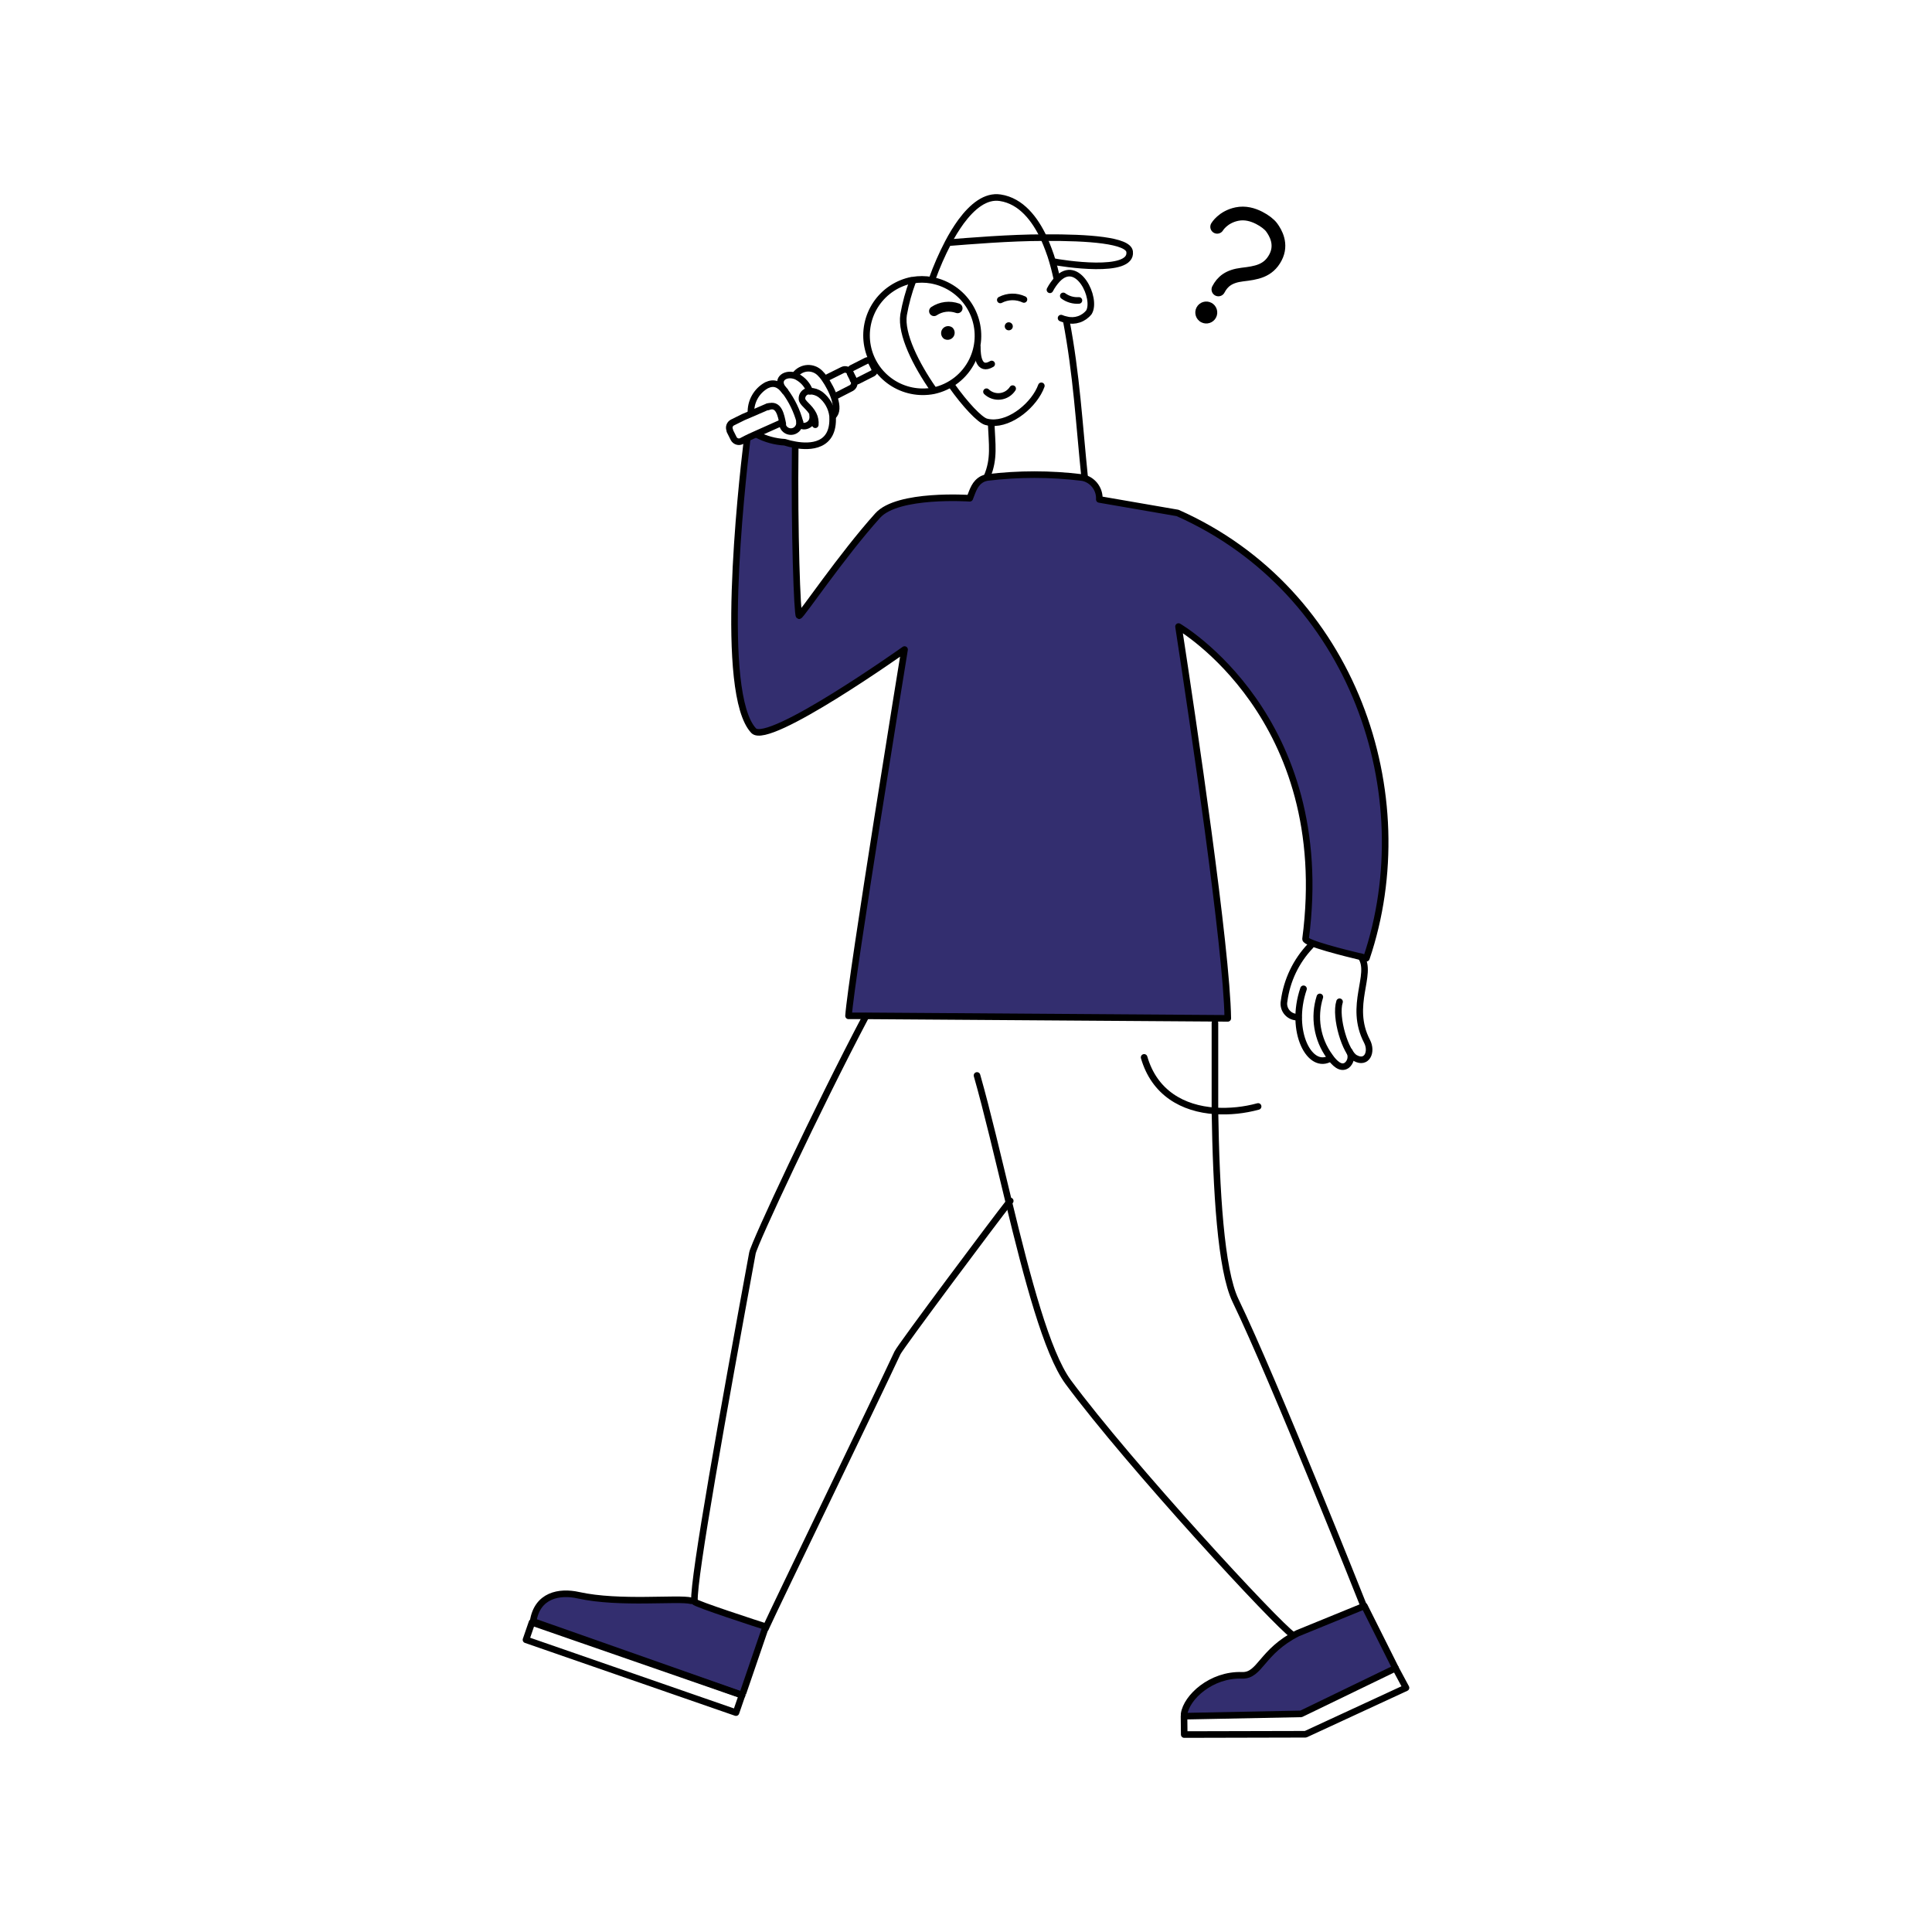 <svg width="880" height="880" viewBox="0 0 880 880" fill="none" xmlns="http://www.w3.org/2000/svg">
<path d="M242.836 738.54L338.052 772.068L338.36 771.364L348.788 740.916C345.84 739.992 316.184 730.356 316.096 729.432V729.08H314.864C309.1 727.584 282.26 730.708 263.56 726.572C254.496 724.636 244.64 726.704 242.836 738.54Z" fill="#332E6F"/>
<path d="M539.352 780.692V781.704L592.592 780.648L635.58 759.836L621.412 731.544L591.052 743.952C574.552 752.268 573.98 763.4 565.708 763.136C551.672 762.564 540.408 773.124 539.352 780.692Z" fill="#332E6F"/>
<path d="M619.916 435.6L622.38 436.216C647.548 361.724 616.616 269.016 536.36 233.42L500.72 227.26C500.834 225.14 500.244 223.042 499.042 221.291C497.841 219.541 496.095 218.236 494.076 217.58C493.618 217.431 493.146 217.328 492.668 217.272C478.377 215.527 463.927 215.527 449.636 217.272C448.907 217.402 448.197 217.624 447.524 217.932C443.96 220.044 443.124 223.3 441.716 226.732C441.716 226.732 408.892 224.444 399.784 234.608C383.416 252.78 365.288 280.632 363.968 280.236C362.648 279.84 361.724 242.22 362.208 203.236V202.444C360.539 202.167 358.892 201.77 357.28 201.256C352.903 201.017 348.628 199.847 344.74 197.824V197.56L341.616 198.968L340.076 199.716V200.068C337.304 223.036 327.184 315.832 343.068 332.64C349.844 339.812 411.796 295.68 411.796 295.68C411.796 295.68 387.376 445.72 386.276 462.528H393.932L559.02 463.672C558.712 431.728 543.224 328.592 536.58 285.208C536.58 285.208 607.948 326.568 594.66 427.636C594.44 429.528 613.096 434.148 619.916 435.6Z" fill="#332E6F"/>
<path d="M429.264 149.864C428.78 150.535 428.574 151.368 428.689 152.188C428.803 153.007 429.23 153.751 429.88 154.264C430.561 154.705 431.383 154.873 432.181 154.733C432.98 154.593 433.696 154.156 434.186 153.51C434.676 152.864 434.904 152.057 434.823 151.25C434.743 150.443 434.36 149.696 433.752 149.16C433.411 148.912 433.025 148.733 432.615 148.633C432.205 148.534 431.779 148.517 431.362 148.582C430.946 148.648 430.546 148.795 430.186 149.014C429.826 149.234 429.513 149.523 429.264 149.864Z" fill="black"/>
<path d="M457.952 147.62C457.685 148.029 457.591 148.527 457.69 149.005C457.789 149.483 458.073 149.903 458.48 150.172C458.892 150.428 459.387 150.516 459.862 150.417C460.337 150.319 460.756 150.042 461.032 149.644C461.162 149.439 461.251 149.21 461.293 148.971C461.334 148.732 461.328 148.486 461.275 148.249C461.222 148.012 461.123 147.788 460.983 147.59C460.843 147.391 460.666 147.222 460.46 147.092C460.261 146.961 460.038 146.871 459.804 146.826C459.57 146.782 459.329 146.784 459.096 146.833C458.863 146.882 458.642 146.977 458.446 147.112C458.249 147.247 458.082 147.42 457.952 147.62Z" fill="black"/>
<path d="M335.236 780.076L239.58 746.9L242.308 738.98L337.964 772.156L335.236 780.076Z" stroke="black" stroke-width="3" stroke-linecap="round" stroke-linejoin="round"/>
<path d="M460.152 547.008C459.931 547.228 459.725 547.463 459.536 547.712C453.684 555.06 410.212 613.184 408.804 616.176C398.552 638.176 352.968 732.248 349.008 741.004C346.06 740.08 316.404 730.444 316.316 729.52V729.168C315.788 718.652 329.516 642.532 342.716 570.768C343.508 566.368 372.284 504.768 394.372 462.924" stroke="black" stroke-width="3" stroke-miterlimit="10" stroke-linecap="round"/>
<path d="M314.82 729.124C309.056 727.628 282.216 730.752 263.516 726.616C254.716 724.636 244.64 726.616 242.836 738.54L338.052 772.068" stroke="black" stroke-width="3" stroke-linecap="round" stroke-linejoin="round"/>
<path d="M349.096 739.948L348.788 740.916L338.36 771.364" stroke="black" stroke-width="3" stroke-miterlimit="10"/>
<path d="M588.896 744.788C581.724 740.036 514.712 667.524 486.508 629.464C476.828 616.264 467.897 582.208 459.537 547.712C454.521 527.032 449.68 506.22 445.016 489.852" stroke="black" stroke-width="3" stroke-miterlimit="10" stroke-linecap="round"/>
<path d="M553.388 465.916C553.388 478.412 553.388 492.316 553.388 506C553.96 542.08 556.028 578.424 562.76 592.372C580.36 628.804 621.016 731.192 621.016 731.192" stroke="black" stroke-width="3" stroke-miterlimit="10" stroke-linecap="round"/>
<path d="M521.136 481.624C525.8 497.772 538.736 505.032 553.564 506C560.128 506.394 566.713 505.71 573.056 503.976" stroke="black" stroke-width="3" stroke-miterlimit="10" stroke-linecap="round"/>
<path d="M635.624 759.836L640.42 768.768L594.66 789.932L539.396 790.064L539.308 781.704H539.352L592.636 780.648L635.624 759.836Z" stroke="black" stroke-width="3" stroke-linecap="round" stroke-linejoin="round"/>
<path d="M539.352 780.692C540.408 773.124 551.672 762.564 565.752 763.092C574.024 763.356 574.552 752.224 591.096 743.908L621.456 731.5L635.624 759.792" stroke="black" stroke-width="3" stroke-linecap="round" stroke-linejoin="round"/>
<path d="M445.148 158.092C445.148 161.92 445.72 169.312 451.704 165.792" stroke="black" stroke-width="3" stroke-miterlimit="10" stroke-linecap="round"/>
<path d="M433.4 175.472C439.604 184.272 446.248 191.268 449.108 192.104C449.868 192.325 450.65 192.458 451.44 192.5C460.636 193.248 471.284 184.096 474.32 175.736" stroke="black" stroke-width="3" stroke-miterlimit="10" stroke-linecap="round"/>
<path d="M415.756 128.04C413.897 133.005 412.498 138.131 411.576 143.352C410.212 152.152 417.252 166.056 425.084 177.32" stroke="black" stroke-width="3" stroke-miterlimit="10" stroke-linecap="round"/>
<path d="M481.36 126.852C481.14 126.016 480.568 123.068 479.424 119.152C478.94 117.48 478.368 115.676 477.62 113.74C476.872 111.804 476.256 110.176 475.42 108.328C471.46 99.924 465.212 91.52 455.576 90.068C449.02 89.056 442.948 93.896 437.712 100.98C435.519 104.032 433.549 107.238 431.816 110.572V110.572C429.036 115.901 426.625 121.414 424.6 127.072" stroke="black" stroke-width="3" stroke-miterlimit="10" stroke-linecap="round"/>
<path d="M494.076 217.756C491.48 192.456 490.38 170.852 485.628 145.816" stroke="black" stroke-width="3" stroke-miterlimit="10"/>
<path d="M451.44 192.5C451.836 202.356 453.068 208.868 449.592 217.096" stroke="black" stroke-width="3" stroke-miterlimit="10"/>
<path d="M478.236 132C479.136 130.275 480.26 128.677 481.58 127.248C490.908 117.348 499.664 136.048 496.012 142.208C494.824 143.717 493.22 144.845 491.399 145.455C489.577 146.065 487.617 146.129 485.76 145.64C484.914 145.483 484.087 145.232 483.296 144.892" stroke="black" stroke-width="3" stroke-miterlimit="10" stroke-linecap="round"/>
<path d="M479.028 119.064H479.336C483.736 119.988 515.812 125.004 514.536 114.664C513.964 109.472 495.836 108.108 475.904 108.24H475.2C460.02 108.24 441.628 109.78 431.552 110.572" stroke="black" stroke-width="3" stroke-miterlimit="10"/>
<path d="M425.435 141.724C426.998 140.683 428.783 140.022 430.647 139.792C432.511 139.563 434.403 139.773 436.171 140.404" stroke="black" stroke-width="4.5" stroke-miterlimit="10" stroke-linecap="round"/>
<path d="M484.308 134.772C486.362 136.287 488.889 137.02 491.436 136.84" stroke="black" stroke-width="3" stroke-miterlimit="10" stroke-linecap="round"/>
<path d="M415.712 127.6H415.448C412.14 128.244 408.991 129.534 406.182 131.395C403.372 133.256 400.957 135.652 399.073 138.447C397.19 141.242 395.875 144.38 395.204 147.683C394.534 150.985 394.52 154.388 395.164 157.696C395.808 161.004 397.098 164.153 398.959 166.962C400.82 169.772 403.217 172.188 406.011 174.071C408.806 175.955 411.944 177.269 415.247 177.94C418.55 178.611 421.952 178.624 425.26 177.98C429.046 177.17 432.599 175.509 435.648 173.123C438.697 170.737 441.163 167.688 442.86 164.208C445.838 158.092 446.269 151.044 444.058 144.611C441.848 138.177 437.176 132.883 431.068 129.888C429.249 128.987 427.329 128.307 425.348 127.864L424.292 127.644C421.456 127.139 418.554 127.124 415.712 127.6V127.6Z" stroke="black" stroke-width="3" stroke-linecap="round" stroke-linejoin="round"/>
<path d="M455.62 136.62C457.277 135.752 459.114 135.281 460.984 135.243C462.854 135.205 464.708 135.601 466.4 136.4" stroke="black" stroke-width="3" stroke-miterlimit="10" stroke-linecap="round"/>
<path d="M461.252 177.012C460.63 177.976 459.803 178.79 458.83 179.397C457.857 180.004 456.761 180.389 455.622 180.523C454.483 180.658 453.328 180.539 452.24 180.176C451.152 179.812 450.158 179.212 449.328 178.42" stroke="black" stroke-width="3" stroke-miterlimit="10" stroke-linecap="round"/>
<path d="M379.456 189.464C383.064 186.34 379.06 177.364 375.54 172.392C374.95 171.518 374.272 170.707 373.516 169.972C372.775 169.214 371.881 168.623 370.893 168.239C369.905 167.854 368.846 167.686 367.788 167.744C366.73 167.802 365.696 168.086 364.756 168.577C363.817 169.067 362.993 169.753 362.34 170.588" stroke="black" stroke-width="3" stroke-linecap="round" stroke-linejoin="round"/>
<path d="M364.364 192.28C364.386 192.455 364.386 192.633 364.364 192.808C364.672 195.36 370.964 194.128 370.128 189.068" stroke="black" stroke-width="3" stroke-linecap="round" stroke-linejoin="round"/>
<path d="M357.5 178.112C360.674 182.352 363.004 187.161 364.364 192.28" stroke="black" stroke-width="3" stroke-linecap="round" stroke-linejoin="round"/>
<path d="M368.852 178.2C367.812 175.364 365.759 173.013 363.088 171.6C362.842 171.446 362.575 171.328 362.296 171.248C357.896 169.664 353.496 172.568 356.4 176.748L357.5 178.244" stroke="black" stroke-width="3" stroke-linecap="round" stroke-linejoin="round"/>
<path d="M349.8 185.328C354.816 183.436 355.74 189.244 356.532 192.94C356.547 193.262 356.547 193.586 356.532 193.908C356.836 194.822 357.467 195.593 358.304 196.071C359.14 196.549 360.124 196.702 361.066 196.501C362.009 196.299 362.844 195.757 363.412 194.978C363.979 194.2 364.24 193.239 364.144 192.28V192.28" stroke="black" stroke-width="3" stroke-linecap="round" stroke-linejoin="round"/>
<path d="M357.5 178.112C354.948 174.9 352.484 173.932 349.184 175.472C346.915 176.723 345.043 178.587 343.783 180.851C342.522 183.115 341.924 185.688 342.056 188.276" stroke="black" stroke-width="3" stroke-linecap="round" stroke-linejoin="round"/>
<path d="M381.172 180.136L387.684 176.792C388.295 176.48 388.76 175.943 388.982 175.295C389.204 174.646 389.165 173.936 388.872 173.316V172.964L387.244 169.708C387.091 169.4 386.877 169.125 386.616 168.9C386.355 168.676 386.052 168.505 385.724 168.399C385.397 168.292 385.051 168.252 384.708 168.28C384.364 168.309 384.03 168.405 383.724 168.564L376.464 172.172" stroke="black" stroke-width="3" stroke-linecap="round" stroke-linejoin="round"/>
<path d="M350.196 185.152H349.8L342.188 188.452L338.58 189.992L333.608 192.456C332.998 192.768 332.532 193.305 332.311 193.954C332.089 194.602 332.128 195.312 332.42 195.932V196.24L334.18 199.76C334.5 200.374 335.046 200.84 335.701 201.061C336.357 201.283 337.074 201.242 337.7 200.948L339.988 199.76L341.528 199.012L344.652 197.604L355.388 192.808" stroke="black" stroke-width="3" stroke-linecap="round" stroke-linejoin="round"/>
<path d="M387.2 169.708V170.104L388.52 172.7C388.507 172.788 388.507 172.876 388.52 172.964C388.766 173.297 389.121 173.532 389.523 173.628C389.926 173.725 390.349 173.677 390.72 173.492L397.496 170.06C397.902 169.836 398.206 169.464 398.345 169.022C398.485 168.579 398.448 168.1 398.244 167.684L396.968 165.132C396.865 164.923 396.721 164.736 396.546 164.583C396.37 164.43 396.166 164.313 395.945 164.24C395.724 164.166 395.491 164.137 395.258 164.154C395.026 164.171 394.799 164.234 394.592 164.34L387.816 167.772C387.52 167.987 387.301 168.291 387.19 168.639C387.079 168.987 387.083 169.362 387.2 169.708Z" stroke="black" stroke-width="3" stroke-linecap="round" stroke-linejoin="round"/>
<path d="M344.872 198C348.76 200.023 353.035 201.193 357.412 201.432C359.024 201.946 360.671 202.343 362.34 202.62C368.94 203.764 379.94 203.544 379.236 189.816C379.214 189.7 379.214 189.58 379.236 189.464C379.007 187.549 378.398 185.699 377.447 184.022C376.495 182.345 375.218 180.874 373.692 179.696C372.295 178.691 370.617 178.152 368.896 178.156H368.104C367.28 178.286 366.535 178.719 366.014 179.37C365.493 180.021 365.234 180.844 365.288 181.676C365.288 183.568 368.764 185.284 370.48 188.804C371.195 190.249 371.499 191.862 371.36 193.468" stroke="black" stroke-width="3" stroke-linecap="round" stroke-linejoin="round"/>
<path d="M362.208 203.456C361.724 242.44 363.176 280.236 363.968 280.456C364.76 280.676 383.416 253 399.784 234.828C408.892 224.664 441.716 226.952 441.716 226.952C443.168 223.3 443.96 220.044 447.524 218.152C448.197 217.844 448.907 217.622 449.636 217.492C463.927 215.747 478.377 215.747 492.668 217.492C493.146 217.548 493.618 217.651 494.076 217.8C496.095 218.456 497.841 219.761 499.042 221.511C500.244 223.262 500.834 225.36 500.72 227.48L536.36 233.64C616.616 269.28 647.548 361.944 622.38 436.436L619.916 435.82C613.096 434.192 594.44 429.572 594.66 427.68C607.948 326.568 536.8 285.384 536.8 285.384C543.444 328.768 558.8 431.904 559.24 463.848L394.152 462.704H386.496C387.596 445.896 412.016 295.856 412.016 295.856C412.016 295.856 350.064 339.856 343.288 332.816C327.404 316.008 337.524 223.212 340.296 200.244" stroke="black" stroke-width="3" stroke-linecap="round" stroke-linejoin="round"/>
<path d="M593.736 450.384C587.092 469.876 596.728 487.828 606.056 481.976" stroke="black" stroke-width="3" stroke-linecap="round" stroke-linejoin="round"/>
<path d="M601.172 454.08C599.746 458.614 599.401 463.419 600.165 468.11C600.929 472.802 602.781 477.249 605.572 481.096L606.188 481.976C607.772 484 610.588 487.212 613.448 485.232C614.366 484.489 614.99 483.444 615.208 482.283C615.426 481.122 615.223 479.921 614.636 478.896" stroke="black" stroke-width="3" stroke-linecap="round" stroke-linejoin="round"/>
<path d="M610.148 456.28C607.904 463.32 612.92 479.732 617.32 481.932C622.512 484.836 625.196 479.16 622.644 474.276C614.108 457.864 625.504 443.784 619.916 435.776" stroke="black" stroke-width="3" stroke-linecap="round" stroke-linejoin="round"/>
<path d="M591.36 463.276C590.417 463.349 589.471 463.202 588.594 462.848C587.718 462.494 586.936 461.941 586.309 461.233C585.682 460.525 585.228 459.682 584.982 458.769C584.736 457.856 584.705 456.899 584.892 455.972C586.137 446.516 590.359 437.701 596.948 430.804" stroke="black" stroke-width="3" stroke-linecap="round" stroke-linejoin="round"/>
<path d="M554.405 103.308C554.405 103.308 557.001 98.847 563.363 97.517C567.141 96.727 570.638 97.76 573.496 99.21C576.104 100.538 578.19 102.192 579.221 103.594C580.979 105.996 584.121 111.245 580.969 117.249C577.653 123.568 572.113 124.313 565.867 125.06C559.622 125.808 556.824 128.287 554.963 131.834" stroke="black" stroke-width="6.25" stroke-miterlimit="10" stroke-linecap="round"/>
<path d="M547.121 146.775C549.566 148.058 552.589 147.116 553.872 144.671C555.155 142.226 554.214 139.204 551.768 137.92C549.323 136.637 546.301 137.579 545.018 140.024C543.734 142.469 544.676 145.492 547.121 146.775Z" fill="black"/>
</svg>
